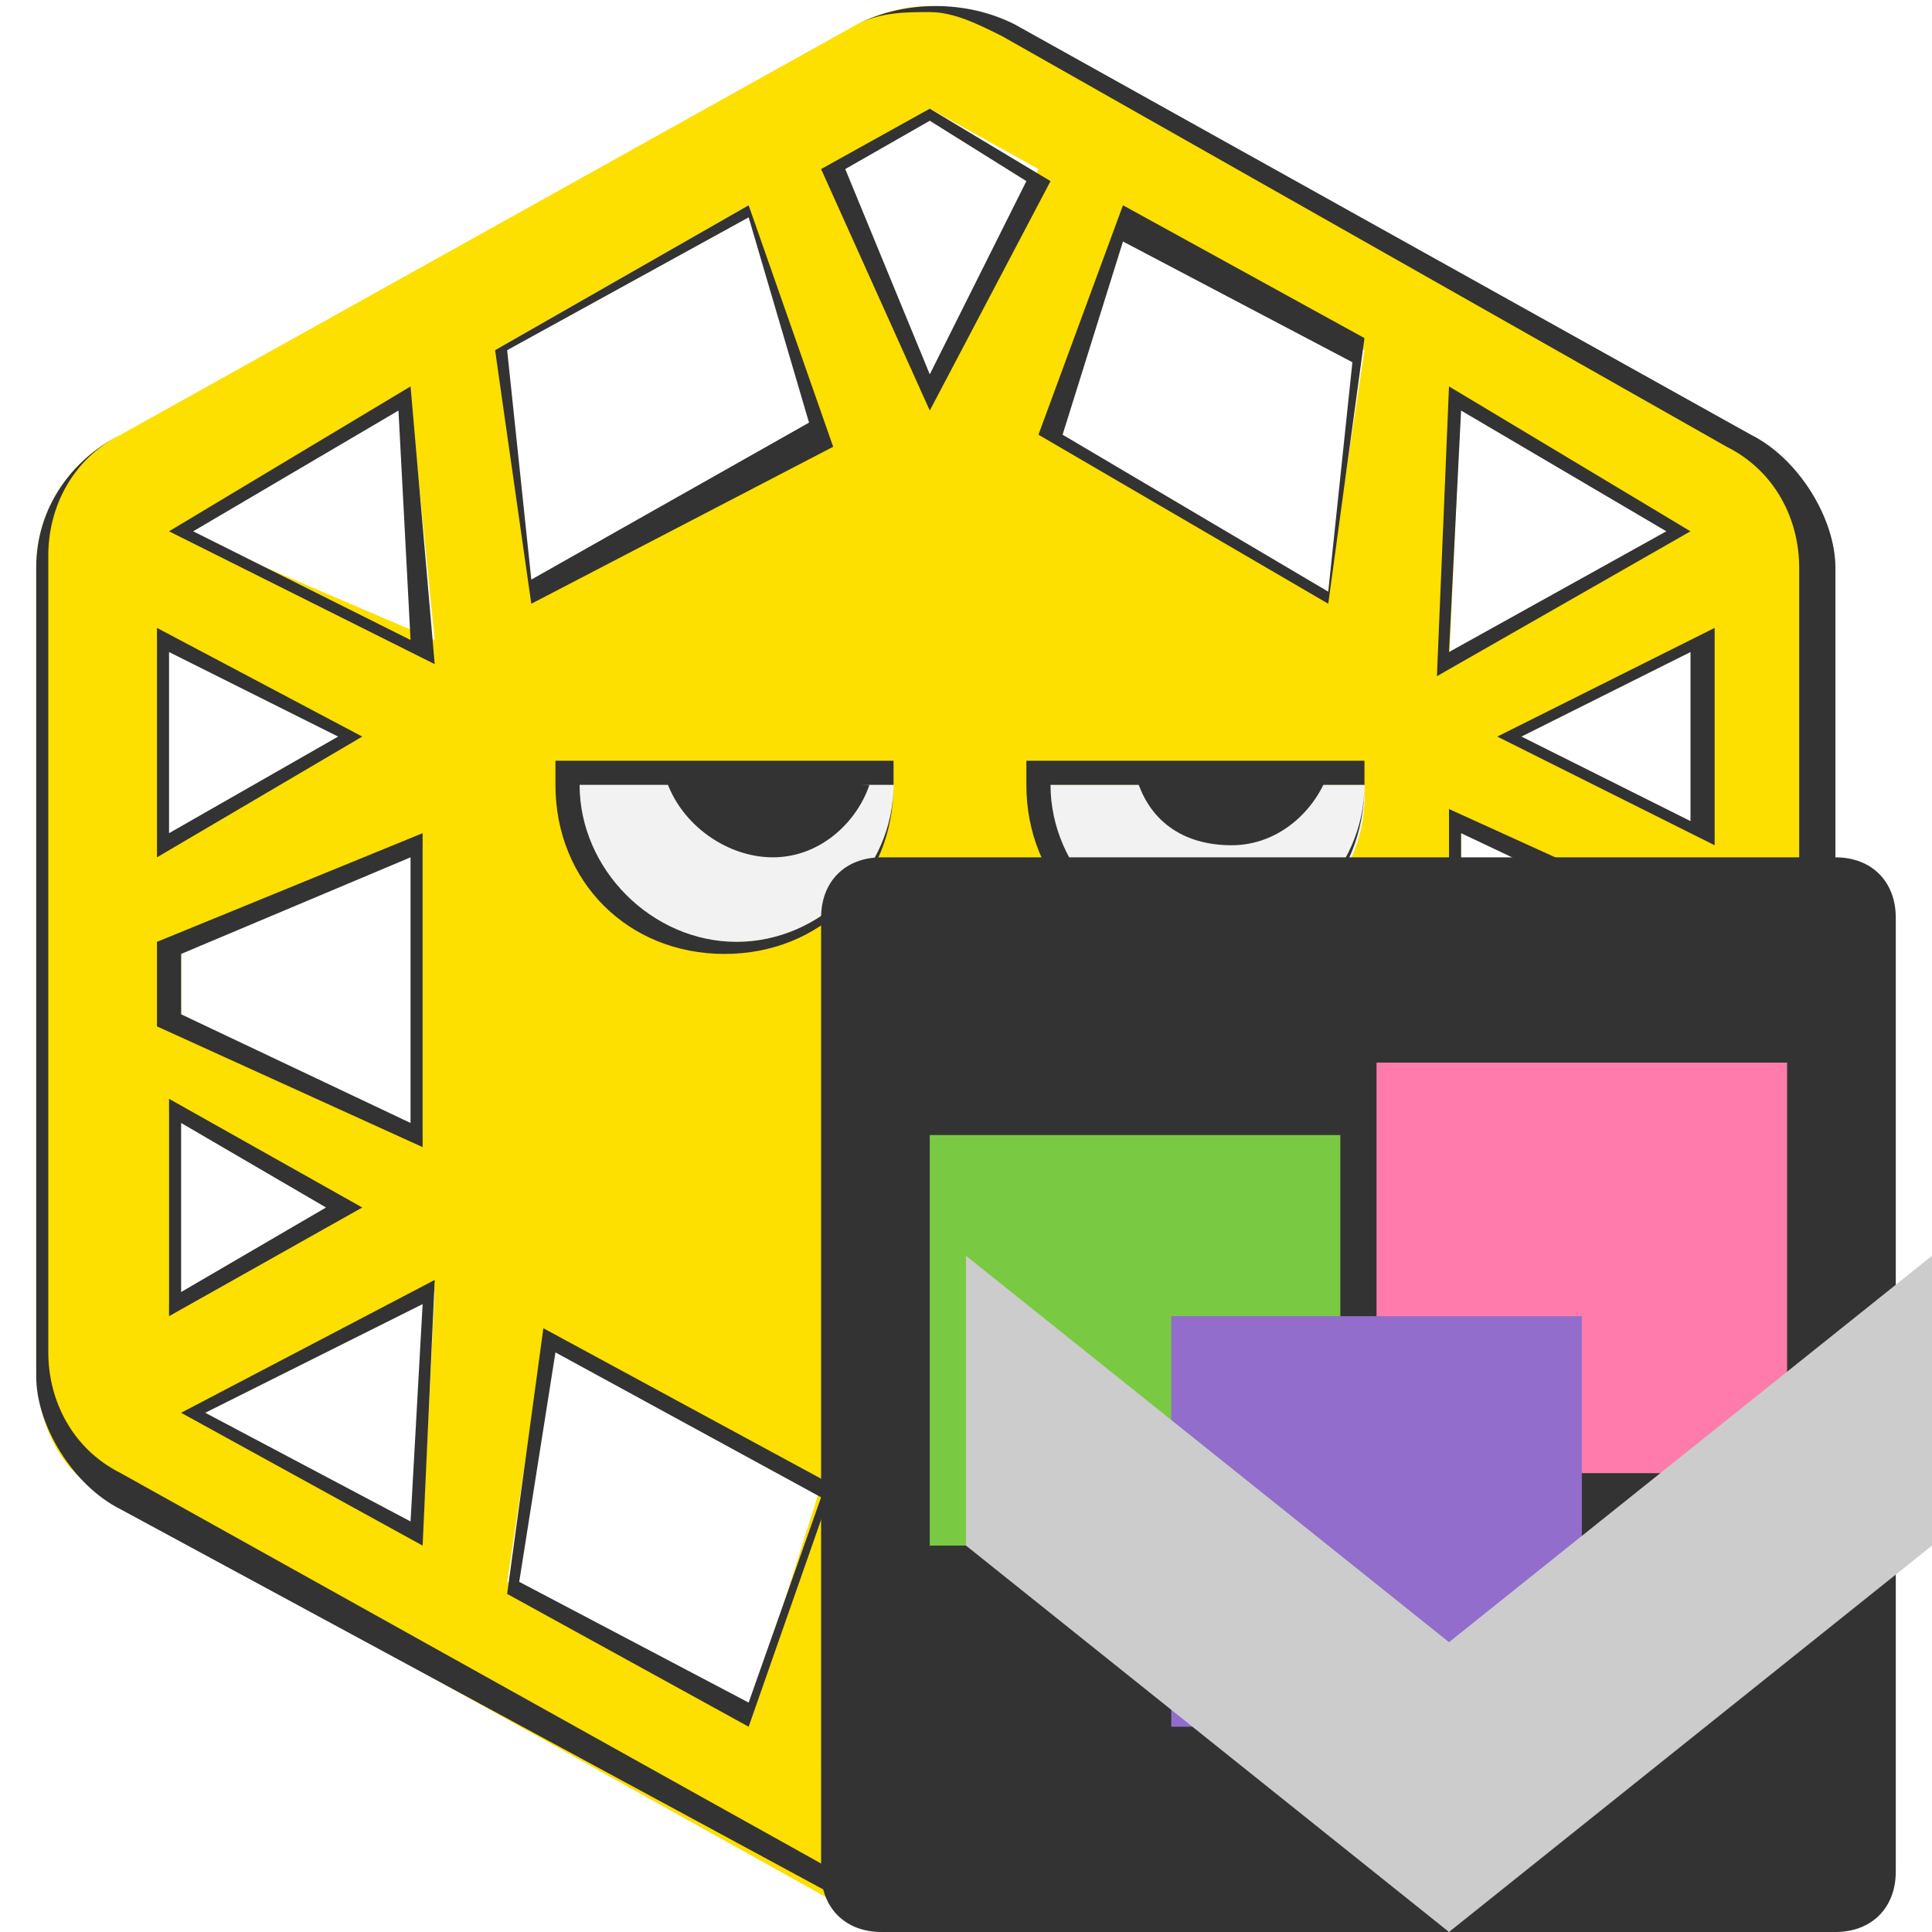 <?xml version="1.0" encoding="utf-8"?>
<!-- Generator: Adobe Illustrator 24.0.3, SVG Export Plug-In . SVG Version: 6.00 Build 0)  -->
<svg version="1.1" id="Capa_1" xmlns="http://www.w3.org/2000/svg" xmlns:xlink="http://www.w3.org/1999/xlink" x="0px" y="0px"
	 viewBox="0 0 16 16" style="enable-background:new 0 0 16 16;" xml:space="preserve">
<style type="text/css">
	.st0{fill:#FDDF00;}
	.st1{fill:#F2F2F2;}
	.st2{fill:#333333;}
	.st3{fill:#7AC943;}
	.st4{fill:#FF7BAC;}
	.st5{fill:#926DCC;}
	.st6{fill:#CCCCCC;}
</style>
<g>
	<path class="st0" d="M14.4,3.6L8.3,0.2C7.9,0,7.5,0,7.1,0.2L1,3.6C0.6,3.8,0.3,4.2,0.3,4.7v6.6c0,0.5,0.2,0.9,0.6,1.1L7,15.8
		c0.4,0.2,0.8,0.2,1.2,0l6.1-3.4c0.4-0.2,0.6-0.6,0.6-1.1V4.7C15.1,4.2,14.8,3.8,14.4,3.6z M12.1,3.3L14,4.4l-2,1.1L12.1,3.3z
		 M7.7,0.9l0.9,0.5L7.7,3.3L6.9,1.4L7.7,0.9z M7.4,6.5c0,0.7-0.6,1.3-1.3,1.3S4.7,7.3,4.7,6.5V6.4L7.4,6.5L7.4,6.5z M1.3,5.3
		l1.6,0.8L1.3,7V5.3z M3.5,7v2.4l-2-1V7.9L3.5,7z M1.4,9.2L2.8,10l-1.4,0.8V9.2z M3.5,12.7l-1.9-1l2-1L3.5,12.7z M1.5,4.4l1.9-1.1
		l0.2,2L1.5,4.4z M6.2,1.7l0.6,1.9L4.4,4.9l-0.3-2L6.2,1.7z M6.2,14.2l-2-1.1l0.3-2l2.3,1.2L6.2,14.2z M7.7,15.1l-0.8-0.4l0.8-1.9
		l0.9,1.9L7.7,15.1z M9.3,14.2l-0.6-1.9l2.3-1.2l0.3,2L9.3,14.2z M9.9,7.9c-0.7,0-1.3-0.6-1.3-1.3V6.5h2.7v0.1
		C11.3,7.3,10.7,7.9,9.9,7.9z M11,4.9L8.7,3.6l0.6-1.8l2,1.1L11,4.9z M12.1,12.6L12,10.7l1.9,0.9L12.1,12.6z M14.1,10.8L12.6,10
		l1.5-0.8V10.8z M14.1,8.4l-2,1V6.8l2,1V8.4z M14.1,6.9l-1.6-0.8l1.6-0.8V6.9z"/>
	<path class="st1" d="M7.4,6.5c0,0.7-0.6,1.3-1.3,1.3S4.7,7.3,4.7,6.5V6.4L7.4,6.5L7.4,6.5z"/>
	<path class="st1" d="M9.9,7.9c-0.7,0-1.3-0.6-1.3-1.3V6.5h2.7v0.1C11.3,7.3,10.7,7.9,9.9,7.9z"/>
	<path class="st2" d="M9.4,6.4C9.5,6.8,9.8,7,10.2,7c0.4,0,0.7-0.3,0.8-0.6H9.4z"/>
	<path class="st2" d="M5.5,6.4C5.6,6.8,6,7.1,6.4,7.1s0.7-0.3,0.8-0.6L5.5,6.4L5.5,6.4z"/>
	<path class="st2" d="M7.7,16c-0.2,0-0.4-0.1-0.6-0.2L1,12.5c-0.4-0.2-0.7-0.7-0.7-1.1V4.7c0-0.5,0.3-0.9,0.7-1.1l6.1-3.4
		C7.5,0,8,0,8.4,0.2l6.1,3.4c0.4,0.2,0.7,0.7,0.7,1.1v6.6c0,0.5-0.3,0.9-0.7,1.1l-6.1,3.4C8.1,15.9,7.9,16,7.7,16z M7.7,0.1
		c-0.2,0-0.4,0-0.6,0.1L1,3.6c-0.4,0.2-0.6,0.6-0.6,1v6.6c0,0.4,0.2,0.8,0.6,1l6.1,3.4c0.4,0.2,0.8,0.2,1.1,0l6.1-3.4
		c0.4-0.2,0.6-0.6,0.6-1V4.7c0-0.4-0.2-0.8-0.6-1l-6-3.4C8.1,0.2,7.9,0.1,7.7,0.1z M7.7,15.1l-0.9-0.5l0.9-2l1,2L7.7,15.1z M7,14.6
		L7.7,15l0.8-0.4l-0.8-1.7L7,14.6z M9.3,14.3l-0.7-2L11,11l0.3,2.2L9.3,14.3z M8.8,12.3L9.4,14l1.9-1l-0.2-1.9L8.8,12.3z M6.2,14.3
		l-2-1.1L4.5,11l2.4,1.3L6.2,14.3z M4.3,13.1l1.9,1l0.6-1.7l-2.2-1.2L4.3,13.1z M3.5,12.8l-2-1.1l2.1-1.1L3.5,12.8z M1.7,11.7
		l1.7,0.9l0.1-1.8L1.7,11.7z M12,12.7l-0.1-2.1l2.1,1L12,12.7z M12,10.8l0.1,1.7l1.6-0.9L12,10.8z M1.4,10.9V9.1L3,10L1.4,10.9z
		 M1.5,9.3v1.4L2.7,10L1.5,9.3z M14.2,10.9L12.5,10l1.7-0.9V10.9z M12.7,10l1.3,0.7V9.3L12.7,10z M12,9.5V6.7l2.2,1v0.7L12,9.5z
		 M12.1,6.9v2.4L14,8.4V7.8L12.1,6.9z M3.5,9.5l-2.2-1V7.8l2.2-0.9V9.5z M1.5,8.4l1.9,0.9V7.1L1.5,7.9V8.4z M9.9,7.9
		c-0.8,0-1.4-0.6-1.4-1.4V6.4V6.3h2.8v0.1c0,0,0,0,0,0.1C11.3,7.3,10.7,7.9,9.9,7.9z M8.7,6.5L8.7,6.5c0,0.7,0.6,1.3,1.3,1.3
		s1.3-0.6,1.3-1.3l0,0H8.7z M6,7.9c-0.8,0-1.4-0.6-1.4-1.4V6.4V6.3h2.8v0.1v0.1C7.4,7.3,6.8,7.9,6,7.9z M4.8,6.5L4.8,6.5
		c0,0.7,0.6,1.3,1.3,1.3s1.3-0.6,1.3-1.3l0,0H4.8z M1.3,7.1V5.2L3,6.1L1.3,7.1z M1.4,5.4v1.5l1.4-0.8L1.4,5.4z M14.2,7l-1.8-0.9
		l1.8-0.9V7z M12.6,6.1L14,6.8V5.4L12.6,6.1z M11.9,5.6L12,3.2l2,1.2L11.9,5.6z M12.1,3.4l-0.1,2l1.8-1L12.1,3.4z M3.6,5.5L1.4,4.4
		l2-1.2L3.6,5.5z M1.6,4.4l1.8,0.9L3.3,3.4L1.6,4.4z M11,5L8.6,3.6l0.7-1.9l2,1.1L11,5z M8.8,3.6L11,4.9L11.2,3L9.3,2L8.8,3.6z
		 M4.4,5L4.1,2.9l2.1-1.2l0.7,2L4.4,5z M4.2,2.9l0.2,1.9l2.3-1.3L6.2,1.8L4.2,2.9z M7.7,3.4l-0.9-2l0.9-0.5l1,0.6L7.7,3.4z M7,1.4
		l0.7,1.7l0.8-1.6L7.7,1L7,1.4z"/>
	<path class="st2" d="M8.2,10.1c0.5,0,1,0,1.4-0.2s0.6-0.5,0.7-0.9c0-0.1,0.2-0.2,0.3-0.2s0.2,0.2,0.2,0.3c-0.1,0.5-0.5,1-0.9,1.2
		c-0.5,0.3-1.1,0.4-1.7,0.3c-0.1,0-0.3-0.1-0.3-0.3C8,10.3,8.1,10.1,8.2,10.1z"/>
	<g>
		<path class="st2" d="M15.2,7.1H7.3C7,7.1,6.8,7.3,6.8,7.6v7.9C6.8,15.8,7,16,7.3,16h7.9c0.3,0,0.5-0.2,0.5-0.5V7.6
			C15.7,7.3,15.5,7.1,15.2,7.1z"/>
		<rect x="7.7" y="9.4" class="st3" width="3.4" height="3.4"/>
		<rect x="11.4" y="8.8" class="st4" width="3.4" height="3.4"/>
		<rect x="9.7" y="10.9" class="st5" width="3.4" height="3.4"/>
	</g>
</g>
<polygon class="st6" points="16,12.8 12,16 8,12.8 8,10.4 12,13.6 16,10.4 "/>
</svg>
